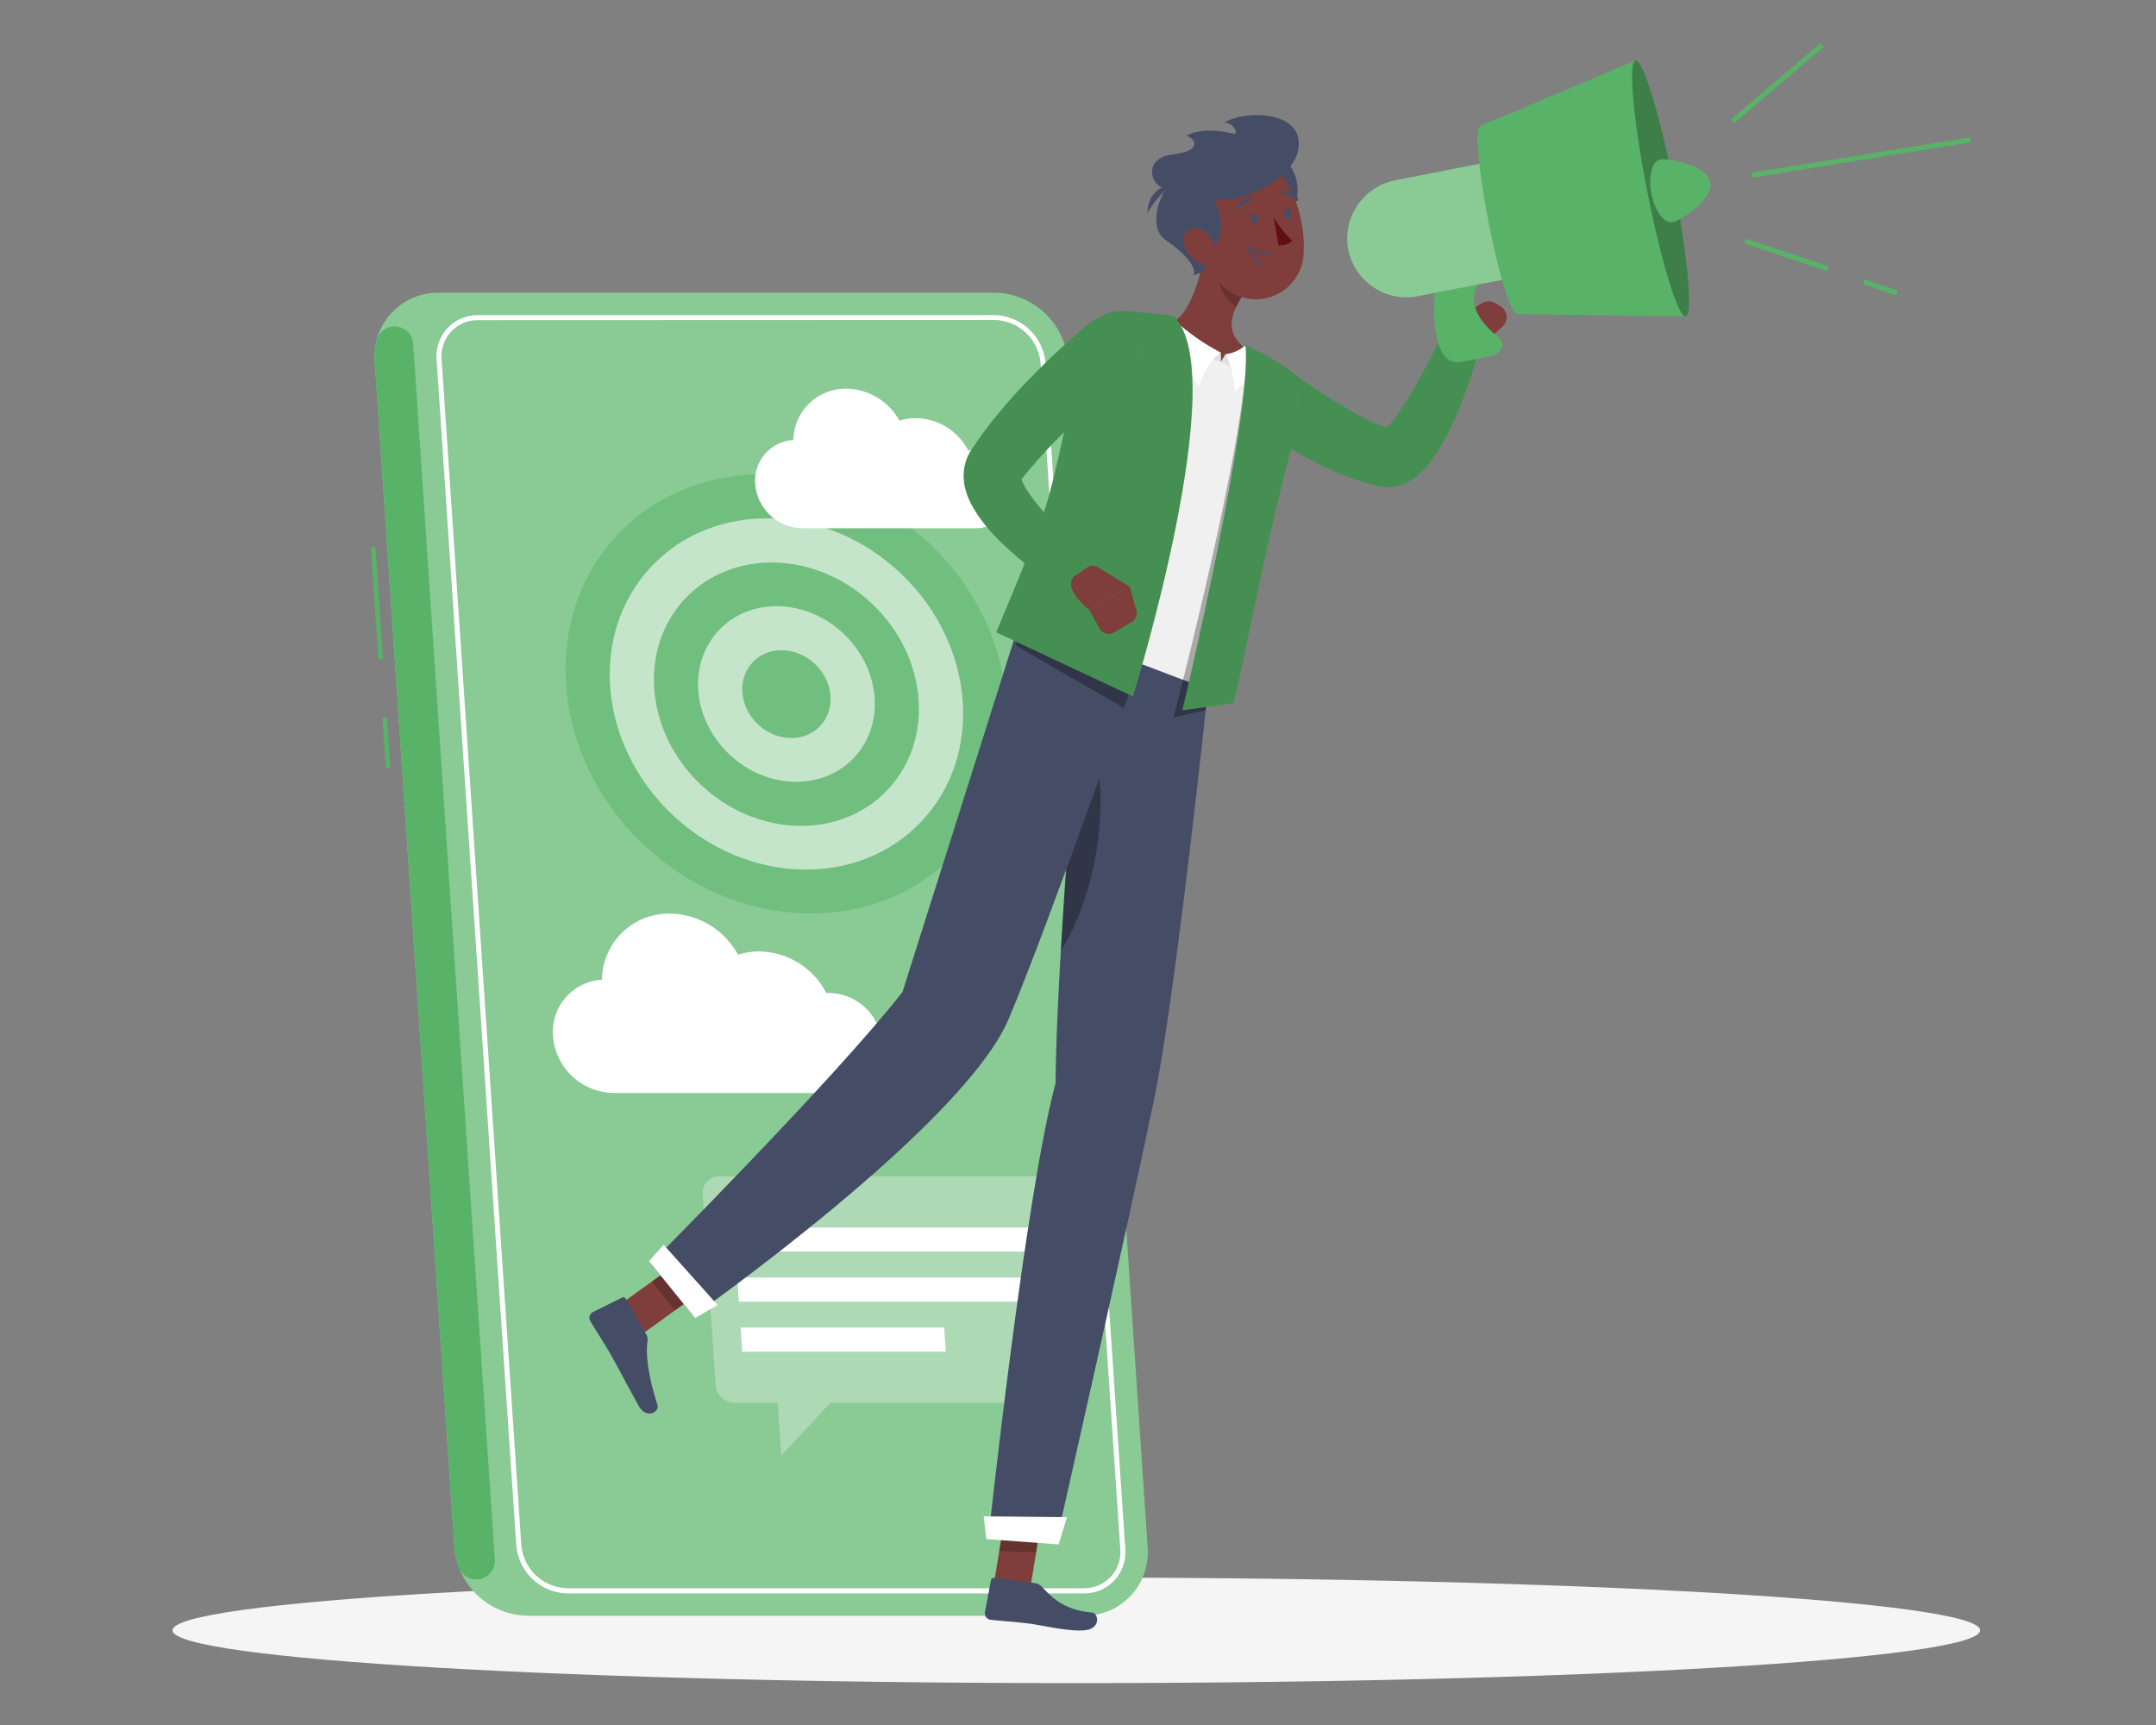<svg width="200" height="160" viewBox="0 0 200 160" fill="none" xmlns="http://www.w3.org/2000/svg">
<rect x="0" y="0" width="200" height="160" fill="#808080" stroke="none"/>
<path d="M99.844 156.114C146.15 156.114 183.689 153.923 183.689 151.219C183.689 148.516 146.15 146.324 99.844 146.324C53.538 146.324 16 148.516 16 151.219C16 153.923 53.538 156.114 99.844 156.114Z" fill="#F5F5F5"/>
<path d="M92.279 27.149H40.695C39.878 27.14 39.068 27.302 38.317 27.623C37.566 27.945 36.89 28.419 36.332 29.015C35.774 29.612 35.346 30.318 35.076 31.089C34.806 31.86 34.699 32.678 34.762 33.492L42.156 143.503C42.296 145.217 43.068 146.817 44.324 147.993C45.579 149.168 47.226 149.834 48.946 149.86H100.53C101.348 149.869 102.159 149.708 102.911 149.386C103.663 149.064 104.34 148.589 104.898 147.991C105.456 147.392 105.883 146.684 106.152 145.912C106.421 145.139 106.525 144.319 106.459 143.503L99.064 33.492C98.922 31.782 98.149 30.185 96.895 29.013C95.641 27.84 93.996 27.176 92.279 27.149V27.149Z" fill="#58B368"/>
<path opacity="0.3" d="M92.279 27.149H40.695C39.878 27.14 39.068 27.302 38.317 27.623C37.566 27.945 36.89 28.419 36.332 29.015C35.774 29.612 35.346 30.318 35.076 31.089C34.806 31.86 34.699 32.678 34.762 33.492L42.156 143.503C42.296 145.217 43.068 146.817 44.324 147.993C45.579 149.168 47.226 149.834 48.946 149.86H100.53C101.348 149.869 102.159 149.708 102.911 149.386C103.663 149.064 104.34 148.589 104.898 147.991C105.456 147.392 105.883 146.684 106.152 145.912C106.421 145.139 106.525 144.319 106.459 143.503L99.064 33.492C98.922 31.782 98.149 30.185 96.895 29.013C95.641 27.84 93.996 27.176 92.279 27.149V27.149Z" fill="white"/>
<path d="M34.827 50.717L34.395 50.746L35.092 61.123L35.523 61.094L34.827 50.717Z" fill="#58B368"/>
<path d="M35.905 66.553L35.474 66.582L35.787 71.233L36.218 71.204L35.905 66.553Z" fill="#58B368"/>
<path d="M45.902 144.628C45.937 145.047 45.818 145.465 45.568 145.803C45.317 146.141 44.952 146.376 44.54 146.464C44.129 146.552 43.699 146.487 43.332 146.281C42.965 146.075 42.686 145.743 42.546 145.346C42.331 144.76 42.2 144.147 42.157 143.525L34.763 33.493C34.719 32.873 34.768 32.251 34.91 31.646C34.996 31.234 35.231 30.868 35.568 30.616C35.906 30.365 36.324 30.245 36.744 30.279C37.163 30.314 37.556 30.5 37.848 30.804C38.14 31.107 38.312 31.506 38.33 31.927L45.902 144.628Z" fill="#58B368"/>
<path d="M100.532 147.795H52.605C51.415 147.763 50.279 147.295 49.41 146.481C48.542 145.666 48.004 144.561 47.896 143.376L40.501 33.369C40.454 32.838 40.519 32.303 40.692 31.799C40.865 31.294 41.142 30.832 41.505 30.441C41.869 30.051 42.31 29.742 42.801 29.533C43.292 29.325 43.821 29.222 44.354 29.231H92.281C93.47 29.263 94.606 29.73 95.474 30.544C96.342 31.358 96.881 32.462 96.99 33.646L104.385 143.657C104.431 144.188 104.365 144.723 104.191 145.226C104.018 145.73 103.741 146.192 103.377 146.582C103.014 146.972 102.573 147.282 102.083 147.491C101.593 147.7 101.064 147.803 100.532 147.795V147.795ZM44.354 29.694C43.885 29.685 43.419 29.776 42.986 29.959C42.554 30.143 42.165 30.416 41.845 30.759C41.525 31.103 41.282 31.511 41.13 31.955C40.978 32.4 40.922 32.871 40.964 33.339L48.359 143.328C48.455 144.398 48.94 145.395 49.723 146.13C50.506 146.865 51.532 147.287 52.605 147.315H100.532C101.001 147.324 101.467 147.234 101.9 147.05C102.332 146.866 102.721 146.594 103.041 146.25C103.361 145.906 103.604 145.498 103.756 145.054C103.908 144.609 103.965 144.138 103.922 143.67L96.527 33.663C96.431 32.594 95.946 31.597 95.163 30.862C94.38 30.127 93.354 29.705 92.281 29.677L44.354 29.694Z" fill="white"/>
<g opacity="0.5">
<path d="M88.596 79.159C95.905 71.431 94.826 58.542 86.186 50.372C77.546 42.202 64.618 41.844 57.309 49.572C50 57.301 51.079 70.19 59.719 78.36C68.359 86.531 81.288 86.888 88.596 79.159Z" fill="#58B368"/>
<path d="M85.468 76.2C91.314 70.018 90.451 59.707 83.54 53.171C76.628 46.635 66.286 46.349 60.439 52.532C54.592 58.715 55.455 69.025 62.367 75.561C69.278 82.097 79.621 82.383 85.468 76.2Z" fill="white"/>
<path d="M82.334 73.266C86.72 68.63 86.074 60.897 80.891 55.995C75.709 51.093 67.953 50.877 63.567 55.512C59.182 60.148 59.828 67.88 65.01 72.783C70.193 77.685 77.949 77.901 82.334 73.266Z" fill="#58B368"/>
<path d="M79.212 70.289C82.136 67.197 81.704 62.041 78.248 58.772C74.791 55.503 69.618 55.36 66.694 58.452C63.77 61.544 64.202 66.701 67.658 69.97C71.115 73.238 76.287 73.382 79.212 70.289Z" fill="white"/>
<path d="M76.081 67.343C77.544 65.797 77.328 63.219 75.6 61.584C73.872 59.95 71.286 59.878 69.824 61.424C68.361 62.969 68.577 65.548 70.305 67.183C72.033 68.817 74.619 68.889 76.081 67.343Z" fill="#58B368"/>
</g>
<path d="M76.878 92.095C76.8 92.095 76.727 92.095 76.649 92.095C76.055 90.949 75.162 89.985 74.064 89.307C72.965 88.63 71.704 88.263 70.413 88.246C69.751 88.245 69.093 88.347 68.463 88.549C67.841 87.409 66.927 86.455 65.814 85.785C64.701 85.116 63.431 84.755 62.132 84.739C61.316 84.727 60.505 84.876 59.747 85.178C58.989 85.48 58.297 85.929 57.713 86.498C57.128 87.068 56.662 87.748 56.341 88.498C56.019 89.248 55.849 90.055 55.84 90.871C55.195 90.909 54.563 91.076 53.983 91.362C53.404 91.648 52.887 92.047 52.464 92.536C52.04 93.025 51.719 93.593 51.52 94.208C51.32 94.823 51.245 95.472 51.3 96.116C51.412 97.537 52.05 98.864 53.09 99.837C54.13 100.811 55.497 101.361 56.921 101.379H77.514C78.112 101.386 78.704 101.268 79.254 101.032C79.803 100.797 80.297 100.449 80.704 100.011C81.111 99.574 81.423 99.056 81.618 98.491C81.813 97.926 81.888 97.326 81.838 96.73C81.736 95.479 81.171 94.311 80.254 93.454C79.337 92.597 78.133 92.112 76.878 92.095V92.095Z" fill="white"/>
<path d="M89.994 41.781H89.817C89.354 40.888 88.657 40.138 87.801 39.61C86.945 39.082 85.962 38.797 84.956 38.784C84.44 38.783 83.926 38.862 83.434 39.018C82.948 38.13 82.236 37.388 81.369 36.866C80.501 36.345 79.511 36.064 78.5 36.051C77.219 36.033 75.983 36.523 75.064 37.415C74.144 38.307 73.617 39.527 73.596 40.808C73.093 40.838 72.6 40.968 72.148 41.191C71.696 41.414 71.293 41.726 70.963 42.107C70.633 42.488 70.383 42.932 70.227 43.411C70.07 43.891 70.012 44.396 70.054 44.899C70.143 46.005 70.641 47.038 71.451 47.797C72.261 48.555 73.325 48.983 74.435 48.998H90.487C90.953 49.005 91.416 48.913 91.845 48.73C92.275 48.547 92.66 48.276 92.979 47.935C93.297 47.594 93.54 47.189 93.692 46.748C93.845 46.307 93.903 45.84 93.864 45.374C93.779 44.403 93.335 43.497 92.62 42.833C91.905 42.169 90.969 41.794 89.994 41.781V41.781Z" fill="white"/>
<path opacity="0.3" d="M96.386 109.106H66.738C66.524 109.103 66.311 109.145 66.115 109.23C65.918 109.314 65.74 109.438 65.594 109.595C65.448 109.752 65.336 109.937 65.266 110.14C65.196 110.342 65.168 110.557 65.186 110.77L66.388 128.453C66.422 128.902 66.624 129.322 66.953 129.63C67.282 129.939 67.715 130.112 68.165 130.117H72.144L72.477 135.008L77.03 130.117H97.787C98.001 130.121 98.214 130.079 98.411 129.995C98.609 129.911 98.786 129.786 98.932 129.629C99.079 129.473 99.191 129.287 99.26 129.084C99.331 128.881 99.358 128.666 99.339 128.453L98.141 110.77C98.105 110.325 97.906 109.909 97.582 109.602C97.258 109.295 96.832 109.118 96.386 109.106V109.106Z" fill="white"/>
<path d="M96.157 120.732H68.542L68.391 118.496H96.01L96.157 120.732Z" fill="white"/>
<path d="M87.736 125.372H68.856L68.705 123.137H87.585L87.736 125.372Z" fill="white"/>
<path d="M95.845 116.087H68.226L68.074 113.852H95.694L95.845 116.087Z" fill="white"/>
<path d="M119.582 34.355L120.719 35.173C121.114 35.461 121.512 35.733 121.913 35.99C122.713 36.522 123.517 37.054 124.33 37.538C125.143 38.022 125.965 38.481 126.777 38.887C127.54 39.271 128.329 39.599 129.139 39.869C128.959 39.824 128.772 39.816 128.589 39.843C128.48 39.856 128.373 39.887 128.274 39.934C128.148 39.999 128.187 40.003 128.252 39.964C128.502 39.791 128.728 39.584 128.922 39.35C129.491 38.671 130.006 37.948 130.462 37.188C130.968 36.392 131.452 35.549 131.915 34.684C132.377 33.819 132.84 32.933 133.268 32.089L133.299 32.033C133.518 31.602 133.889 31.268 134.342 31.096C134.794 30.924 135.293 30.927 135.744 31.103C136.194 31.28 136.562 31.617 136.777 32.051C136.992 32.484 137.037 32.982 136.905 33.447C136.317 35.508 135.573 37.52 134.678 39.467C134.193 40.514 133.622 41.52 132.97 42.472C132.562 43.062 132.085 43.601 131.547 44.076C131.154 44.419 130.709 44.696 130.228 44.898C129.89 45.037 129.536 45.131 129.173 45.179C128.74 45.228 128.301 45.203 127.876 45.106C126.721 44.837 125.59 44.474 124.494 44.02C123.469 43.603 122.467 43.131 121.493 42.606C120.533 42.096 119.598 41.558 118.687 40.993C118.233 40.708 117.783 40.418 117.337 40.128C116.892 39.839 116.473 39.536 115.984 39.181C115.438 38.678 115.096 37.991 115.023 37.252C114.951 36.513 115.152 35.773 115.589 35.173C116.027 34.573 116.669 34.154 117.395 33.997C118.121 33.84 118.879 33.955 119.526 34.321L119.582 34.355Z" fill="#58B368"/>
<path opacity="0.2" d="M119.582 34.355L120.719 35.173C121.114 35.461 121.512 35.733 121.913 35.99C122.713 36.522 123.517 37.054 124.33 37.538C125.143 38.022 125.965 38.481 126.777 38.887C127.54 39.271 128.329 39.599 129.139 39.869C128.959 39.824 128.772 39.816 128.589 39.843C128.48 39.856 128.373 39.887 128.274 39.934C128.148 39.999 128.187 40.003 128.252 39.964C128.502 39.791 128.728 39.584 128.922 39.35C129.491 38.671 130.006 37.948 130.462 37.188C130.968 36.392 131.452 35.549 131.915 34.684C132.377 33.819 132.84 32.933 133.268 32.089L133.299 32.033C133.518 31.602 133.889 31.268 134.342 31.096C134.794 30.924 135.293 30.927 135.744 31.103C136.194 31.28 136.562 31.617 136.777 32.051C136.992 32.484 137.037 32.982 136.905 33.447C136.317 35.508 135.573 37.52 134.678 39.467C134.193 40.514 133.622 41.52 132.97 42.472C132.562 43.062 132.085 43.601 131.547 44.076C131.154 44.419 130.709 44.696 130.228 44.898C129.89 45.037 129.536 45.131 129.173 45.179C128.74 45.228 128.301 45.203 127.876 45.106C126.721 44.837 125.59 44.474 124.494 44.02C123.469 43.603 122.467 43.131 121.493 42.606C120.533 42.096 119.598 41.558 118.687 40.993C118.233 40.708 117.783 40.418 117.337 40.128C116.892 39.839 116.473 39.536 115.984 39.181C115.438 38.678 115.096 37.991 115.023 37.252C114.951 36.513 115.152 35.773 115.589 35.173C116.027 34.573 116.669 34.154 117.395 33.997C118.121 33.84 118.879 33.955 119.526 34.321L119.582 34.355Z" fill="black"/>
<path d="M134.358 31.281L135.53 29.301L137.778 31.727C137.453 32.431 136.867 32.982 136.144 33.262C135.981 33.317 135.808 33.334 135.638 33.312C135.467 33.289 135.305 33.228 135.162 33.132L134.73 32.855C134.477 32.691 134.298 32.436 134.229 32.143C134.159 31.85 134.206 31.541 134.358 31.281V31.281Z" fill="#7F3E3B"/>
<path d="M138.716 28.117L139.214 28.424C139.37 28.521 139.501 28.653 139.597 28.809C139.693 28.965 139.751 29.142 139.766 29.325C139.782 29.508 139.755 29.691 139.686 29.862C139.618 30.032 139.511 30.184 139.374 30.305L137.778 31.724L135.529 29.298L137.488 28.113C137.673 28 137.886 27.941 138.103 27.941C138.32 27.942 138.532 28.003 138.716 28.117V28.117Z" fill="#7F3E3B"/>
<path d="M92.069 147.708L95.494 147.808L96.783 139.877L93.362 139.777L92.069 147.708Z" fill="#7F3E3B"/>
<path d="M96.034 146.843L92.207 146.358C92.143 146.348 92.078 146.364 92.025 146.402C91.972 146.44 91.937 146.498 91.926 146.562L91.36 149.563C91.339 149.722 91.382 149.882 91.479 150.009C91.576 150.137 91.72 150.22 91.879 150.242C93.215 150.389 93.859 150.389 95.541 150.601C96.575 150.735 99.269 151.383 100.7 151.206C102.132 151.029 101.915 149.623 101.293 149.571C98.504 149.329 97.457 148.002 96.592 147.124C96.442 146.971 96.246 146.873 96.034 146.843V146.843Z" fill="#454D66"/>
<path opacity="0.2" d="M93.358 139.781L96.783 139.881L96.117 143.967L92.692 143.868L93.358 139.781Z" fill="black"/>
<path d="M112.079 63.762C112.079 63.762 109.09 92.125 107.101 101.76C104.939 112.311 97.947 143.178 97.947 143.178L91.681 142.716C91.681 142.716 95.114 110.785 97.925 100.45C97.925 89.717 100.52 59.637 100.52 59.637L112.079 63.762Z" fill="#454D66"/>
<path opacity="0.3" d="M102.093 73.348C102.037 71.13 100.835 70.416 99.65 70.442C99.217 75.778 98.755 82.321 98.404 88.224C100.506 84.816 102.249 79.51 102.093 73.348Z" fill="black"/>
<path d="M91.495 142.755L98.206 143.252L98.976 140.722L91.248 140.645L91.495 142.755Z" fill="white"/>
<path d="M57.341 121.122L59.499 123.79L65.955 119.133L63.793 116.469L57.341 121.122Z" fill="#7F3E3B"/>
<path d="M59.966 123.797L58.046 120.455C58.016 120.398 57.964 120.355 57.903 120.336C57.841 120.316 57.775 120.322 57.717 120.351L54.98 121.709C54.841 121.788 54.739 121.918 54.696 122.072C54.653 122.226 54.673 122.391 54.751 122.53C55.438 123.685 55.828 124.199 56.671 125.67C57.19 126.573 58.556 129.172 59.265 130.426C59.975 131.68 61.198 130.932 60.995 130.34C60.13 127.676 59.884 125.639 60.061 124.424C60.101 124.211 60.067 123.99 59.966 123.797V123.797Z" fill="#454D66"/>
<path opacity="0.2" d="M63.793 116.469L65.955 119.137L62.625 121.533L60.463 118.869L63.793 116.469Z" fill="black"/>
<path d="M105.83 61.322C105.83 61.322 97.402 85.444 93.571 94.507C89.38 104.432 64.321 122.058 64.321 122.058L60.364 117.176C60.364 117.176 77.393 100.107 83.716 92.012C87.218 80.99 94.695 57.34 94.695 57.34L105.83 61.322Z" fill="#454D66"/>
<path d="M60.204 116.975L64.481 122.251L66.57 121.044L61.562 115.457L60.204 116.975Z" fill="white"/>
<path d="M112.044 63.928L94.678 57.342C95.11 55.755 97.38 51.093 99.4 44.602C100.927 39.806 102.038 34.887 102.721 29.9C102.739 29.754 102.786 29.614 102.86 29.488C102.933 29.361 103.032 29.251 103.15 29.164C103.268 29.077 103.402 29.015 103.545 28.981C103.687 28.948 103.835 28.944 103.979 28.97C104.304 29.026 104.689 29.1 105.112 29.182C106.206 29.402 107.573 29.714 108.874 30.112C111.373 30.844 113.827 31.719 116.226 32.732C117.029 33.094 117.81 33.502 118.565 33.956C119.015 34.212 119.431 34.521 119.806 34.877C119.942 34.986 120.054 35.121 120.137 35.274C120.219 35.427 120.27 35.595 120.286 35.768C120.286 38.25 117.8 47.867 112.044 63.928Z" fill="#F0F0F0"/>
<path d="M115.879 32.568C113.925 31.297 114.02 29.844 114.681 28.442C114.847 28.096 115.034 27.76 115.239 27.435L113.358 24.257L111.974 21.926C111.672 24.486 110.746 29.018 108.584 30.021C109.766 31.689 111.453 32.933 113.397 33.567C116.588 34.562 115.879 32.568 115.879 32.568Z" fill="#7F3E3B"/>
<path d="M113.276 33.516L113.246 32.703L111.084 33.127L113.276 33.516Z" fill="#E0E0E0"/>
<path d="M113.276 33.517L113.679 32.855L115.075 34.555L113.276 33.517Z" fill="#E0E0E0"/>
<path d="M108.879 29.637C110.194 30.847 111.662 31.879 113.246 32.707C112.381 33.239 111.56 34.64 111.248 35.799C110.548 35.31 107.746 30.701 107.356 29.434L108.879 29.637Z" fill="white"/>
<path d="M115.473 32.078C114.961 32.506 114.336 32.776 113.674 32.856C114.137 33.535 114.539 35.295 114.539 36.316C115.347 35.788 116.597 33.946 116.796 33.112L115.473 32.078Z" fill="white"/>
<path opacity="0.3" d="M115.542 32.016C115.542 32.016 117.432 32.924 119.101 33.953C119.785 34.374 120.313 35.007 120.607 35.755C120.9 36.503 120.942 37.326 120.727 38.1C118.664 45.391 115.88 52.47 114.725 56.409C113.501 60.608 111.797 65.875 111.797 65.875L108.853 66.571C108.853 66.571 116.234 38.338 115.542 32.016Z" fill="black"/>
<path opacity="0.3" d="M108.836 29.307C108.836 29.307 106.297 28.974 104.079 28.875C103.301 28.84 102.535 29.074 101.909 29.538C101.284 30.002 100.837 30.667 100.645 31.422C99.521 35.867 98.691 44.369 97.553 47.677C96.139 51.811 94.224 59.871 94.224 59.871L104.282 65.683C104.282 65.683 114.444 34.466 108.836 29.307Z" fill="black"/>
<path d="M108.835 29.307C108.835 29.307 106.297 28.974 104.079 28.875C103.301 28.84 102.534 29.074 101.909 29.538C101.284 30.002 100.837 30.667 100.645 31.422C99.521 35.867 97.99 44.17 96.848 47.482C95.426 51.616 92.407 58.643 92.407 58.643L105.095 64.593C105.095 64.593 114.444 34.466 108.835 29.307Z" fill="#58B368"/>
<path opacity="0.2" d="M108.835 29.307C108.835 29.307 106.297 28.974 104.079 28.875C103.301 28.84 102.534 29.074 101.909 29.538C101.284 30.002 100.837 30.667 100.645 31.422C99.521 35.867 97.99 44.17 96.848 47.482C95.426 51.616 92.407 58.643 92.407 58.643L105.095 64.593C105.095 64.593 114.444 34.466 108.835 29.307Z" fill="black"/>
<path d="M115.542 32.016C115.542 32.016 117.431 32.924 119.101 33.953C119.784 34.374 120.313 35.007 120.606 35.755C120.899 36.503 120.942 37.326 120.727 38.1C118.664 45.391 117.034 53.032 116.212 57.053C115.347 61.334 114.443 65.231 114.443 65.231L109.687 65.875C109.687 65.875 116.234 38.338 115.542 32.016Z" fill="#58B368"/>
<path opacity="0.2" d="M115.542 32.016C115.542 32.016 117.431 32.924 119.101 33.953C119.784 34.374 120.313 35.007 120.606 35.755C120.899 36.503 120.942 37.326 120.727 38.1C118.664 45.391 117.034 53.032 116.212 57.053C115.347 61.334 114.443 65.231 114.443 65.231L109.687 65.875C109.687 65.875 116.234 38.338 115.542 32.016Z" fill="black"/>
<path opacity="0.2" d="M115.24 27.44C115.034 27.769 114.848 28.11 114.682 28.461C113.757 27.903 112.806 26.363 113.03 25.295C113.101 24.939 113.211 24.593 113.359 24.262L115.24 27.44Z" fill="black"/>
<path d="M117.907 14.328C120.208 14.627 121.051 17.731 119.78 19.781C117.696 16.758 117.907 14.328 117.907 14.328Z" fill="#454D66"/>
<path d="M110.746 20.048C111.524 23.374 111.805 25.354 113.799 26.846C114.441 27.339 115.206 27.646 116.011 27.735C116.815 27.824 117.629 27.691 118.363 27.351C119.098 27.01 119.725 26.476 120.178 25.804C120.63 25.133 120.89 24.351 120.93 23.542C121.146 20.433 119.84 15.516 116.316 14.626C115.558 14.412 114.756 14.401 113.993 14.595C113.229 14.789 112.53 15.18 111.966 15.73C111.401 16.279 110.992 16.968 110.777 17.726C110.563 18.484 110.552 19.285 110.746 20.048Z" fill="#7F3E3B"/>
<path d="M111.771 23.014C113.773 23.07 113.462 19.753 112.589 18.499C115.365 18.931 119.966 16.48 120.429 13.911C121.099 10.188 115.421 10.188 113.583 11.372C114.374 11.429 114.777 12.099 114.586 12.445C114.586 12.445 111.845 11.615 110.072 12.579C110.846 12.864 111.667 13.98 108.723 14.335C105.92 14.672 106.768 17.491 108.182 17.439C107.43 18.594 106.526 21.219 108.221 22.335C109.916 23.45 111.075 24.903 110.707 25.5C111.3 25.478 112.558 24.765 111.771 23.014Z" fill="#454D66"/>
<path d="M108.585 17.184C107.244 17.313 106.475 18.36 106.423 19.778C106.997 18.801 107.727 17.925 108.585 17.184V17.184Z" fill="#454D66"/>
<path d="M109.947 23.056C110.288 23.739 110.875 24.267 111.59 24.535C112.528 24.877 113.021 24.047 112.779 23.121C112.558 22.282 111.806 21.102 110.855 21.162C109.903 21.223 109.531 22.209 109.947 23.056Z" fill="#7F3E3B"/>
<path d="M116.017 20.308C116.061 20.58 116.247 20.779 116.424 20.74C116.601 20.701 116.709 20.476 116.666 20.204C116.623 19.931 116.437 19.728 116.255 19.771C116.074 19.815 115.97 20.035 116.017 20.308Z" fill="#454D66"/>
<path d="M119.119 19.889C119.162 20.162 119.344 20.361 119.525 20.322C119.707 20.283 119.811 20.058 119.768 19.781C119.724 19.504 119.538 19.31 119.357 19.349C119.175 19.388 119.071 19.613 119.119 19.889Z" fill="#454D66"/>
<path d="M118.154 20.16C118.625 20.953 119.197 21.68 119.858 22.322C119.452 22.837 118.591 22.755 118.591 22.755L118.154 20.16Z" fill="#630F0F"/>
<path d="M117.597 23.621C117.277 23.63 116.959 23.573 116.661 23.455C116.364 23.337 116.094 23.16 115.867 22.934C115.853 22.918 115.845 22.898 115.845 22.877C115.845 22.857 115.853 22.837 115.867 22.821C115.875 22.814 115.884 22.807 115.894 22.803C115.904 22.799 115.914 22.797 115.925 22.797C115.936 22.797 115.947 22.799 115.957 22.803C115.967 22.807 115.976 22.814 115.984 22.821C116.234 23.064 116.538 23.245 116.87 23.351C117.202 23.457 117.555 23.484 117.899 23.431C117.911 23.427 117.923 23.426 117.935 23.427C117.947 23.429 117.959 23.433 117.969 23.439C117.979 23.446 117.988 23.454 117.994 23.464C118.001 23.474 118.005 23.486 118.007 23.498C118.008 23.51 118.007 23.522 118.004 23.534C118 23.545 117.994 23.556 117.986 23.565C117.978 23.573 117.968 23.58 117.956 23.585C117.945 23.59 117.933 23.592 117.921 23.591C117.814 23.61 117.705 23.62 117.597 23.621V23.621Z" fill="#454D66"/>
<path d="M116.731 24.524C116.472 24.334 116.255 24.092 116.093 23.815C115.931 23.538 115.827 23.23 115.788 22.911C115.787 22.89 115.794 22.869 115.808 22.853C115.821 22.837 115.841 22.827 115.862 22.825C115.872 22.823 115.883 22.825 115.893 22.828C115.903 22.831 115.913 22.836 115.921 22.843C115.929 22.85 115.936 22.858 115.94 22.868C115.945 22.877 115.948 22.888 115.948 22.898C115.999 23.243 116.127 23.573 116.323 23.861C116.52 24.149 116.779 24.389 117.081 24.563C117.09 24.568 117.099 24.575 117.105 24.583C117.112 24.591 117.117 24.601 117.119 24.611C117.122 24.621 117.123 24.631 117.122 24.642C117.12 24.652 117.117 24.662 117.111 24.671C117.106 24.681 117.099 24.689 117.09 24.695C117.082 24.702 117.072 24.707 117.062 24.71C117.051 24.712 117.04 24.713 117.029 24.712C117.019 24.71 117.008 24.707 116.999 24.701C116.907 24.647 116.817 24.588 116.731 24.524Z" fill="#454D66"/>
<path d="M114.889 19.434C114.863 19.44 114.836 19.44 114.811 19.434C114.791 19.424 114.774 19.411 114.76 19.394C114.746 19.378 114.735 19.359 114.729 19.338C114.723 19.317 114.72 19.296 114.722 19.274C114.725 19.253 114.731 19.232 114.742 19.213C114.856 18.981 115.025 18.781 115.235 18.63C115.444 18.48 115.688 18.383 115.944 18.348C115.965 18.346 115.987 18.349 116.007 18.356C116.027 18.362 116.046 18.373 116.062 18.387C116.078 18.401 116.091 18.419 116.101 18.438C116.11 18.457 116.116 18.478 116.117 18.5C116.118 18.521 116.116 18.542 116.109 18.563C116.102 18.583 116.092 18.602 116.078 18.618C116.063 18.634 116.046 18.647 116.027 18.657C116.008 18.666 115.987 18.671 115.965 18.672C115.767 18.701 115.578 18.777 115.414 18.893C115.251 19.01 115.118 19.164 115.027 19.343C115.015 19.37 114.996 19.393 114.971 19.409C114.947 19.425 114.918 19.433 114.889 19.434V19.434Z" fill="#454D66"/>
<path d="M120.269 18.651C120.242 18.652 120.216 18.646 120.193 18.634C120.169 18.622 120.149 18.604 120.135 18.582C120.02 18.408 119.866 18.263 119.686 18.158C119.506 18.053 119.305 17.991 119.097 17.977C119.058 17.97 119.023 17.951 118.998 17.921C118.973 17.891 118.959 17.854 118.959 17.814C118.959 17.776 118.973 17.738 118.998 17.708C119.023 17.678 119.058 17.659 119.097 17.652V17.652C119.356 17.667 119.608 17.742 119.833 17.871C120.059 18 120.251 18.18 120.394 18.396C120.406 18.413 120.415 18.433 120.42 18.454C120.425 18.474 120.425 18.496 120.422 18.517C120.418 18.538 120.41 18.558 120.399 18.576C120.387 18.593 120.373 18.609 120.355 18.621C120.33 18.64 120.3 18.651 120.269 18.651V18.651Z" fill="#454D66"/>
<path d="M105.009 34.471C104.144 35.176 103.232 35.959 102.362 36.724C101.493 37.489 100.607 38.276 99.768 39.081C98.099 40.626 96.535 42.281 95.089 44.036L94.596 44.676L94.535 44.758C94.548 44.739 94.56 44.719 94.57 44.698C94.596 44.65 94.618 44.599 94.635 44.547C94.668 44.459 94.685 44.367 94.687 44.274C94.687 44.127 94.661 44.127 94.687 44.196C94.706 44.329 94.743 44.459 94.799 44.581C94.974 44.989 95.191 45.378 95.448 45.74C95.746 46.177 96.066 46.599 96.408 47.003C97.104 47.868 97.882 48.694 98.7 49.511C99.517 50.328 100.382 51.154 101.208 51.911L101.264 51.959C101.628 52.286 101.856 52.739 101.9 53.227C101.944 53.714 101.803 54.201 101.504 54.589C101.204 54.977 100.77 55.237 100.287 55.318C99.803 55.398 99.308 55.294 98.899 55.024C96.73 53.649 94.702 52.063 92.845 50.289C92.373 49.818 91.91 49.325 91.457 48.78C90.965 48.19 90.531 47.554 90.159 46.882C89.934 46.468 89.75 46.034 89.61 45.584C89.422 44.979 89.354 44.343 89.411 43.712C89.447 43.316 89.537 42.928 89.679 42.557C89.754 42.365 89.842 42.179 89.943 41.999L90.099 41.744L90.168 41.641L90.73 40.806C92.228 38.714 93.896 36.748 95.716 34.929C96.581 34.03 97.489 33.152 98.41 32.304C99.331 31.457 100.243 30.64 101.26 29.809C101.884 29.439 102.621 29.306 103.335 29.434C104.05 29.562 104.695 29.942 105.152 30.506C105.61 31.069 105.85 31.778 105.828 32.504C105.806 33.229 105.525 33.923 105.035 34.458L105.009 34.471Z" fill="#58B368"/>
<path opacity="0.2" d="M105.009 34.471C104.144 35.176 103.232 35.959 102.362 36.724C101.493 37.489 100.607 38.276 99.768 39.081C98.099 40.626 96.535 42.281 95.089 44.036L94.596 44.676L94.535 44.758C94.548 44.739 94.56 44.719 94.57 44.698C94.596 44.65 94.618 44.599 94.635 44.547C94.668 44.459 94.685 44.367 94.687 44.274C94.687 44.127 94.661 44.127 94.687 44.196C94.706 44.329 94.743 44.459 94.799 44.581C94.974 44.989 95.191 45.378 95.448 45.74C95.746 46.177 96.066 46.599 96.408 47.003C97.104 47.868 97.882 48.694 98.7 49.511C99.517 50.328 100.382 51.154 101.208 51.911L101.264 51.959C101.628 52.286 101.856 52.739 101.9 53.227C101.944 53.714 101.803 54.201 101.504 54.589C101.204 54.977 100.77 55.237 100.287 55.318C99.803 55.398 99.308 55.294 98.899 55.024C96.73 53.649 94.702 52.063 92.845 50.289C92.373 49.818 91.91 49.325 91.457 48.78C90.965 48.19 90.531 47.554 90.159 46.882C89.934 46.468 89.75 46.034 89.61 45.584C89.422 44.979 89.354 44.343 89.411 43.712C89.447 43.316 89.537 42.928 89.679 42.557C89.754 42.365 89.842 42.179 89.943 41.999L90.099 41.744L90.168 41.641L90.73 40.806C92.228 38.714 93.896 36.748 95.716 34.929C96.581 34.03 97.489 33.152 98.41 32.304C99.331 31.457 100.243 30.64 101.26 29.809C101.884 29.439 102.621 29.306 103.335 29.434C104.05 29.562 104.695 29.942 105.152 30.506C105.61 31.069 105.85 31.778 105.828 32.504C105.806 33.229 105.525 33.923 105.035 34.458L105.009 34.471Z" fill="black"/>
<path d="M101.864 52.62L104.804 54.419L101.046 56.56C101.046 56.56 98.547 54.691 99.615 53.485L100.869 52.62C101.017 52.524 101.19 52.473 101.366 52.473C101.543 52.473 101.716 52.524 101.864 52.62V52.62Z" fill="#7F3E3B"/>
<path d="M104.966 57.708L103.348 58.659C103.236 58.726 103.112 58.77 102.983 58.788C102.854 58.805 102.723 58.797 102.597 58.763C102.471 58.729 102.353 58.671 102.251 58.59C102.148 58.51 102.062 58.41 101.999 58.296L101.048 56.566L104.806 54.426L105.411 56.588C105.471 56.798 105.46 57.021 105.379 57.224C105.299 57.427 105.153 57.597 104.966 57.708Z" fill="#7F3E3B"/>
<path d="M133.095 27.169L137.077 26.386C135.983 28.315 137.592 30.161 139.036 31.32C139.724 31.874 139.24 32.864 138.171 33.05L135.577 33.56C132.446 34.191 133.095 27.169 133.095 27.169Z" fill="#58B368"/>
<path d="M131.512 27.475L140.645 25.706C142.071 25.422 143.327 24.584 144.137 23.377C144.947 22.17 145.247 20.69 144.969 19.263V19.263C144.683 17.838 143.845 16.584 142.638 15.774C141.431 14.964 139.953 14.664 138.526 14.939L129.397 16.729C127.972 17.016 126.718 17.855 125.908 19.062C125.098 20.27 124.798 21.749 125.073 23.176V23.176C125.364 24.596 126.204 25.844 127.409 26.649C128.615 27.453 130.089 27.75 131.512 27.475V27.475Z" fill="#58B368"/>
<path opacity="0.3" d="M131.512 27.475L140.645 25.706C142.071 25.422 143.327 24.584 144.137 23.377C144.947 22.17 145.247 20.69 144.969 19.263V19.263C144.683 17.838 143.845 16.584 142.638 15.774C141.431 14.964 139.953 14.664 138.526 14.939L129.397 16.729C127.972 17.016 126.718 17.855 125.908 19.062C125.098 20.27 124.798 21.749 125.073 23.176V23.176C125.364 24.596 126.204 25.844 127.409 26.649C128.615 27.453 130.089 27.75 131.512 27.475V27.475Z" fill="white"/>
<path d="M156.368 29.344L140.8 29.137C139.451 29.401 136.044 11.93 137.375 11.667L151.706 5.613L156.368 29.344Z" fill="#58B368"/>
<path d="M152.797 17.712C154.094 24.267 155.681 29.474 156.368 29.34C157.056 29.206 156.572 23.779 155.283 17.232C153.994 10.684 152.399 5.469 151.711 5.603C151.024 5.737 151.512 11.152 152.797 17.712Z" fill="#58B368"/>
<path opacity="0.3" d="M152.797 17.712C154.094 24.267 155.681 29.474 156.368 29.34C157.056 29.206 156.572 23.779 155.283 17.232C153.994 10.684 152.399 5.469 151.711 5.603C151.024 5.737 151.512 11.152 152.797 17.712Z" fill="black"/>
<path d="M158.655 16.904C158.34 15.3 154.764 14.646 154.007 14.798C153.25 14.949 152.883 16.368 153.194 17.972C153.505 19.576 154.383 20.752 155.144 20.605C155.905 20.458 158.958 18.504 158.655 16.904Z" fill="#58B368"/>
<path d="M182.737 12.742L162.481 16.019L162.555 16.476L182.811 13.198L182.737 12.742Z" fill="#58B368"/>
<path d="M168.877 4L160.571 11.081L160.871 11.433L169.177 4.352L168.877 4Z" fill="#58B368"/>
<path d="M172.988 25.895L172.834 26.331L175.88 27.406L176.034 26.97L172.988 25.895Z" fill="#58B368"/>
<path d="M161.952 22.135L161.805 22.573L169.513 25.159L169.66 24.72L161.952 22.135Z" fill="#58B368"/>
</svg>
